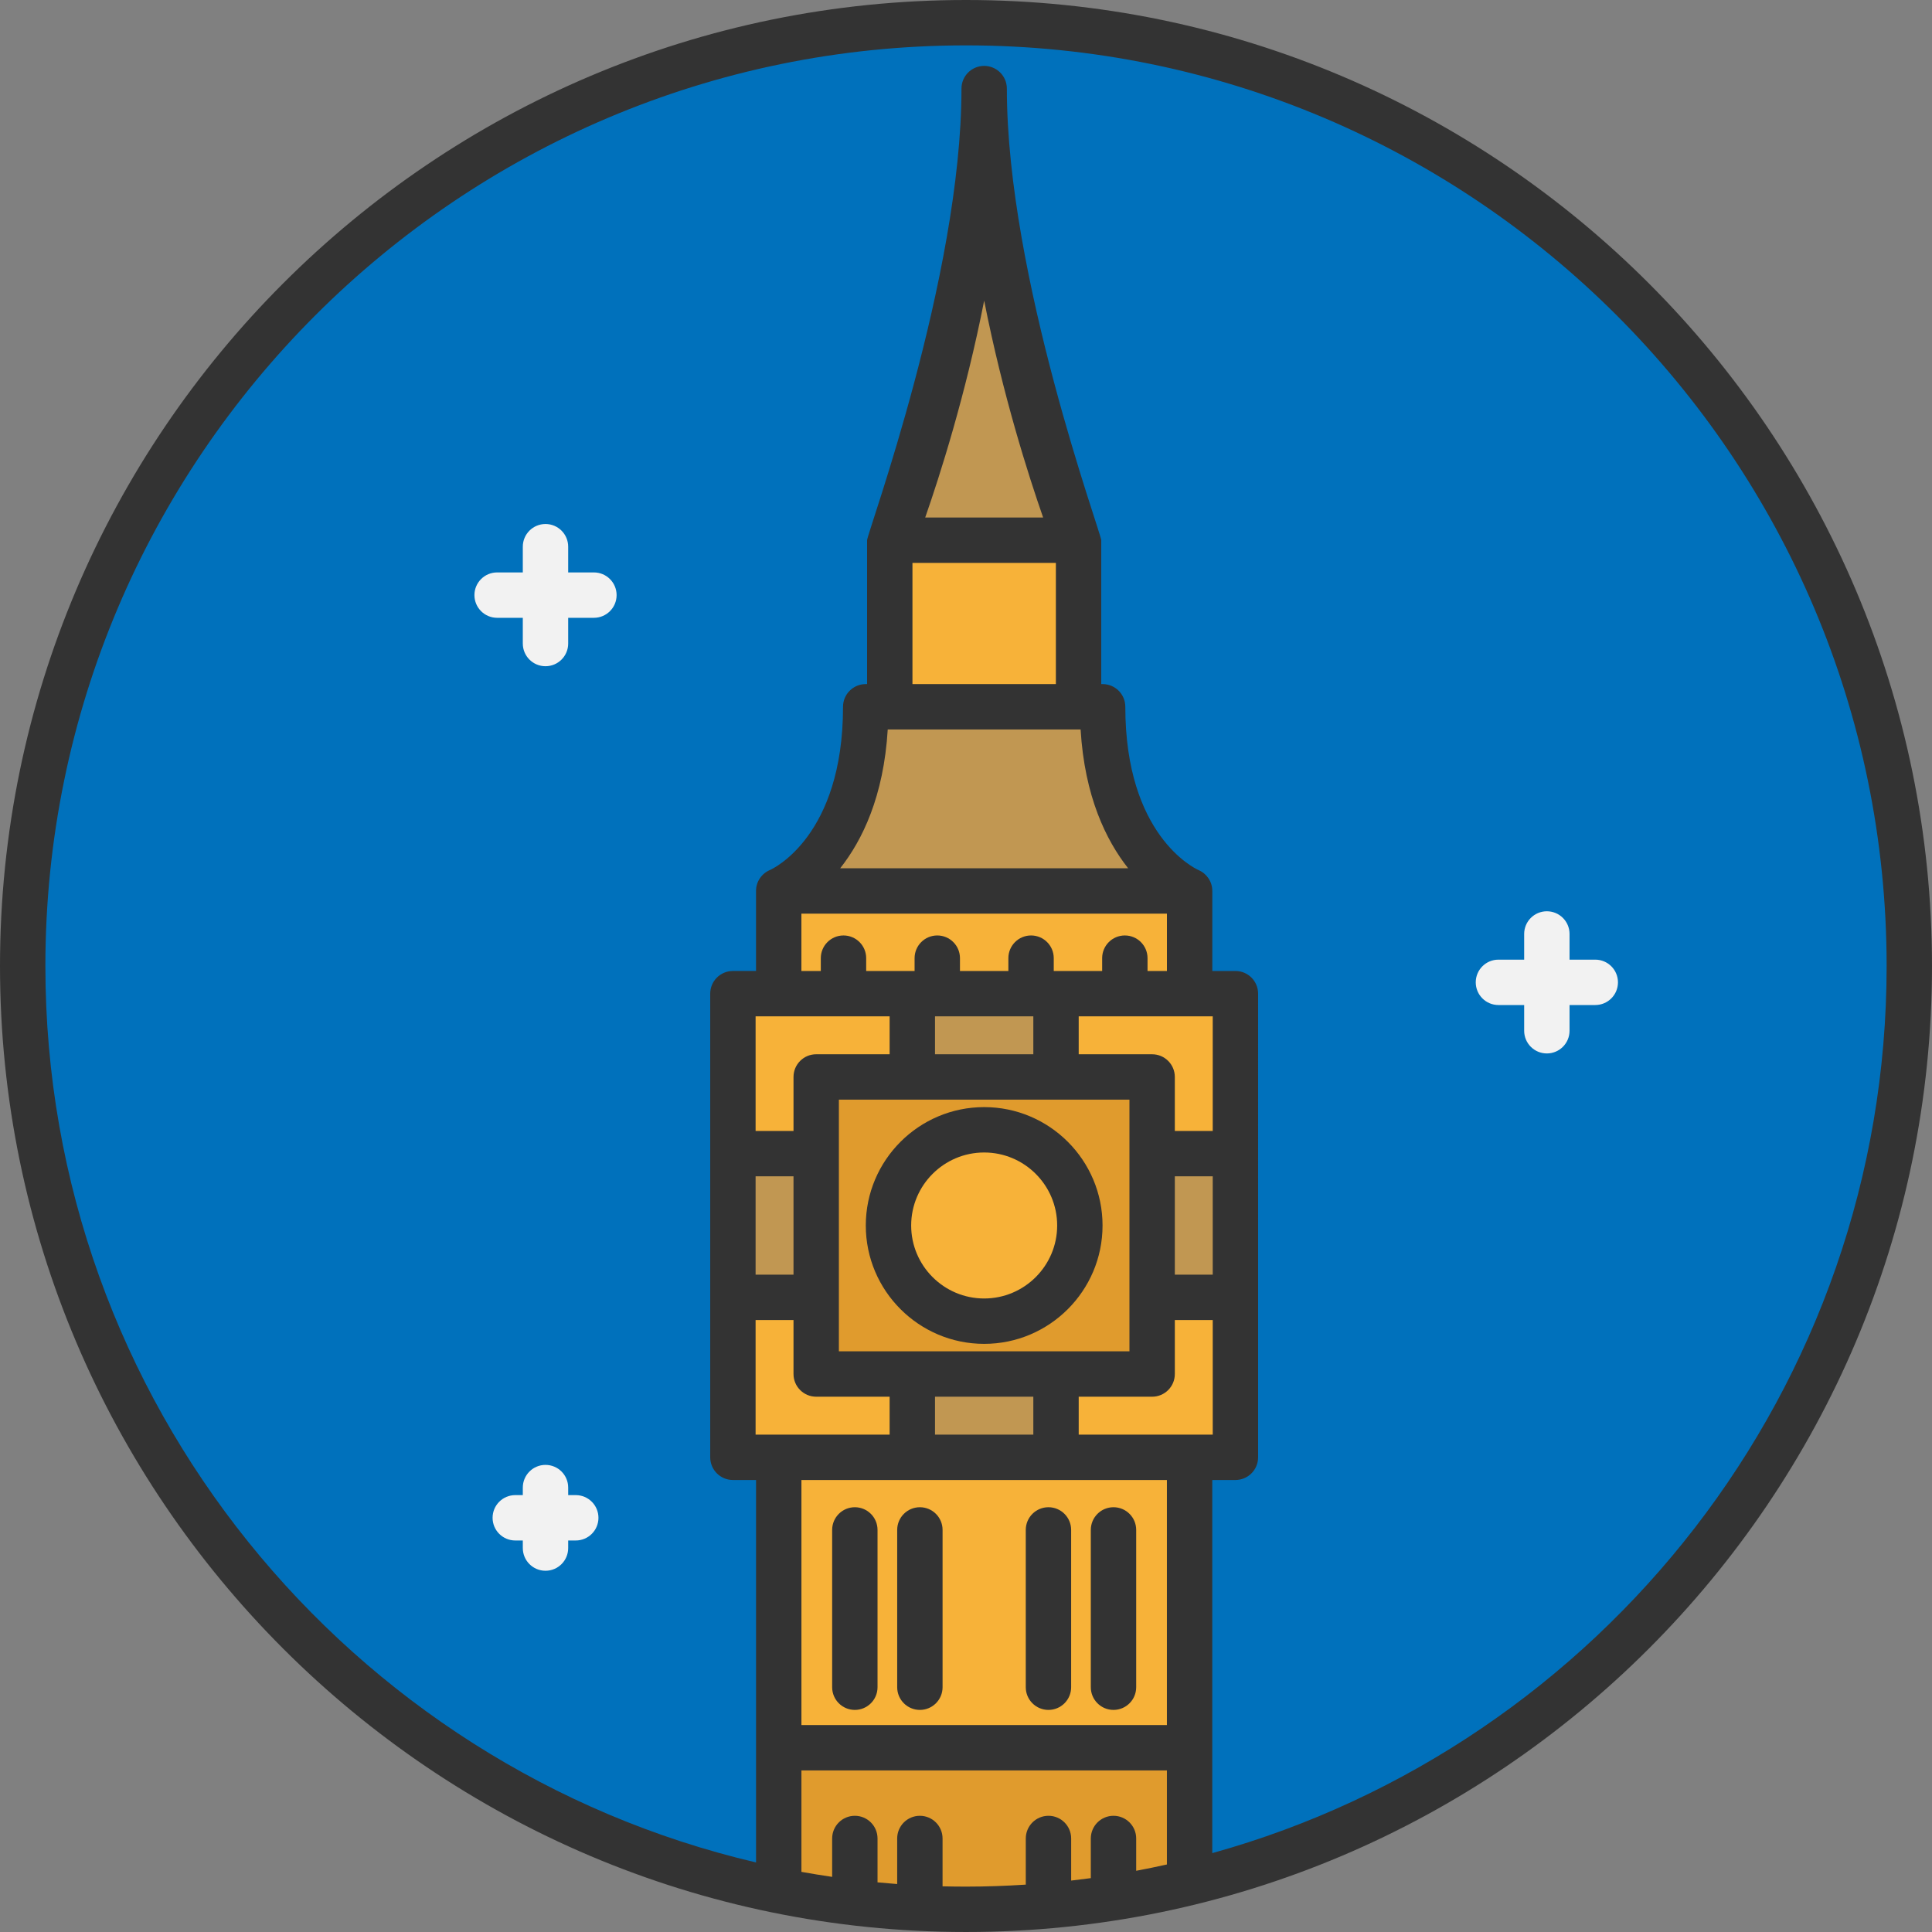 <?xml version="1.0" encoding="iso-8859-1"?>
<!-- Generator: Adobe Illustrator 19.0.0, SVG Export Plug-In . SVG Version: 6.00 Build 0)  -->
<svg version="1.1" id="Layer_1" xmlns="http://www.w3.org/2000/svg" xmlns:xlink="http://www.w3.org/1999/xlink" x="0px" y="0px"
	 viewBox="0 0 511.999 511.999" style="enable-background:new 0 0 511.999 511.999;" xml:space="preserve">
<rect x="0" y="0" width="511.999" height="511.999" fill="#808080" stroke="none"/>
<circle style="fill:#0071BC;" cx="256.003" cy="256.003" r="249.99"/>
<path style="fill:#E09B2D;" d="M305.322,343.81v20.323h-25.47h-38.073h-25.47V343.81v-38.085v-20.323h25.47h38.073h25.47v20.323
	V343.81L305.322,343.81z M286.177,324.761c0-13.998-11.352-25.35-25.362-25.35c-14.01,0-25.362,11.352-25.362,25.35
	c0,14.01,11.352,25.362,25.362,25.362C274.824,350.123,286.177,338.771,286.177,324.761z"/>
<g>
	<rect x="194.227" y="305.729" style="fill:#C19752;" width="22.079" height="38.085"/>
	<polygon style="fill:#C19752;" points="279.851,263.334 279.851,285.401 241.778,285.401 241.778,263.334 248.392,263.334 
		273.237,263.334 	"/>
	<rect x="305.32" y="305.729" style="fill:#C19752;" width="22.079" height="38.085"/>
	<rect x="241.777" y="364.138" style="fill:#C19752;" width="38.073" height="22.067"/>
	<path style="fill:#C19752;" d="M284.253,143.161h-48.452c0,0,24.22-61.812,24.22-119.692
		C260.021,81.349,284.253,143.161,284.253,143.161z"/>
	<path style="fill:#C19752;" d="M315.255,236.108H206.374c0,0,23.053-9.56,23.053-48.8h6.374h50.027h6.374
		C292.202,226.547,315.255,236.108,315.255,236.108z"/>
</g>
<g>
	<polygon style="fill:#F7B239;" points="284.253,143.161 285.828,143.161 285.828,187.307 235.801,187.307 235.801,143.161 	"/>
	<polygon style="fill:#F7B239;" points="223.535,263.334 206.374,263.334 206.374,236.108 315.255,236.108 315.255,263.334 
		298.094,263.334 279.851,263.334 273.237,263.334 248.392,263.334 241.778,263.334 	"/>
</g>
<path style="fill:#E09B2D;" d="M277.855,505.05c-7.203,0.625-14.491,0.938-21.851,0.938c-4.101,0-8.177-0.096-12.23-0.301
	c-5.796-0.277-11.545-0.746-17.233-1.419c-6.807-0.794-13.541-1.876-20.167-3.211v-37.893h108.881v35.752
	c-6.626,1.611-13.349,2.958-20.167,4.029C289.4,503.848,283.651,504.545,277.855,505.05z"/>
<g>
	<polygon style="fill:#F7B239;" points="315.255,386.2 315.255,463.165 206.374,463.165 206.374,386.2 241.778,386.2 279.851,386.2 
			"/>
	<path style="fill:#F7B239;" d="M260.814,299.411c14.01,0,25.362,11.352,25.362,25.35c0,14.01-11.352,25.362-25.362,25.362
		c-14.01,0-25.362-11.352-25.362-25.362C235.452,310.763,246.805,299.411,260.814,299.411z"/>
	<polygon style="fill:#F7B239;" points="327.401,343.81 327.401,386.2 315.255,386.2 279.851,386.2 279.851,364.133 
		305.322,364.133 305.322,343.81 	"/>
	<polygon style="fill:#F7B239;" points="327.401,263.334 327.401,305.724 305.322,305.724 305.322,285.401 279.851,285.401 
		279.851,263.334 298.094,263.334 315.255,263.334 	"/>
	<polygon style="fill:#F7B239;" points="241.778,263.334 241.778,285.401 216.307,285.401 216.307,305.724 194.228,305.724 
		194.228,263.334 206.374,263.334 223.535,263.334 	"/>
	<polygon style="fill:#F7B239;" points="241.778,364.133 241.778,386.2 206.374,386.2 194.228,386.2 194.228,343.81 216.307,343.81 
		216.307,364.133 	"/>
</g>
<g>
	<path style="fill:#F2F2F2;" d="M157.393,151.699h-6.819v-6.819c0-3.32-2.693-6.013-6.013-6.013s-6.013,2.693-6.013,6.013v6.819
		h-6.807c-3.32,0-6.013,2.693-6.013,6.013s2.693,6.013,6.013,6.013h6.807v6.819c0,3.32,2.693,6.013,6.013,6.013
		s6.013-2.693,6.013-6.013v-6.819h6.819c3.32,0,6.013-2.693,6.013-6.013S160.714,151.699,157.393,151.699z"/>
	<path style="fill:#F2F2F2;" d="M422.764,254.316h-6.819v-6.807c0-3.32-2.691-6.013-6.013-6.013c-3.322,0-6.013,2.693-6.013,6.013
		v6.807h-6.819c-3.321,0-6.013,2.693-6.013,6.013c0,3.32,2.691,6.013,6.013,6.013h6.819v6.819c0,3.32,2.691,6.013,6.013,6.013
		c3.321,0,6.013-2.693,6.013-6.013v-6.819h6.819c3.322,0,6.013-2.693,6.013-6.013C428.777,257.008,426.085,254.316,422.764,254.316z
		"/>
	<path style="fill:#F2F2F2;" d="M152.583,396.219h-2.008v-1.996c0-3.32-2.693-6.013-6.013-6.013s-6.013,2.693-6.013,6.013v1.996
		h-1.996c-3.32,0-6.013,2.693-6.013,6.013s2.693,6.013,6.013,6.013h1.996v2.008c0,3.32,2.693,6.013,6.013,6.013
		s6.013-2.693,6.013-6.013v-2.008h2.008c3.32,0,6.013-2.693,6.013-6.013S155.904,396.219,152.583,396.219z"/>
</g>
<g>
	<path style="fill:#333333;" d="M255.999,0C114.841,0,0,114.842,0,255.999s114.841,255.999,255.999,255.999
		s255.999-114.842,255.999-255.999S397.159,0,255.999,0z M241.811,149.17h38.006v32.119h-38.006V149.17z M245.188,137.145
		c3.877-11.109,10.679-32.364,15.626-57.476c4.947,25.112,11.75,46.366,15.626,57.476H245.188z M235.259,193.315h0.54h50.032h0.54
		c1.061,17.736,6.746,29.374,12.593,36.778h-76.298C228.512,222.689,234.199,211.051,235.259,193.315z M285.868,380.188v-10.046
		h19.46c3.322,0,6.013-2.693,6.013-6.013v-14.309h10.046v30.368H285.868z M273.842,269.343v10.046h-26.056v-10.046H273.842z
		 M299.314,291.416v66.699h-76.999v-66.699L299.314,291.416L299.314,291.416z M273.842,370.141v10.046h-26.056v-10.046H273.842z
		 M321.387,337.793H311.34v-26.056h10.046V337.793z M321.387,299.713H311.34v-14.309c0-3.32-2.691-6.013-6.013-6.013h-19.46v-10.046
		h35.519V299.713z M212.381,242.121h96.866v15.197h-5.14v-3.4c0-3.32-2.691-6.013-6.013-6.013c-3.321,0-6.013,2.693-6.013,6.013v3.4
		h-12.828v-3.4c0-3.32-2.691-6.013-6.013-6.013c-3.321,0-6.013,2.693-6.013,6.013v3.4H254.4v-3.4c0-3.32-2.693-6.013-6.013-6.013
		s-6.013,2.693-6.013,6.013v3.4h-12.828v-3.4c0-3.32-2.693-6.013-6.013-6.013s-6.013,2.693-6.013,6.013v3.4h-5.14V242.121z
		 M235.76,269.343v10.046h-19.459c-3.32,0-6.013,2.693-6.013,6.013v14.309h-10.046v-30.368H235.76z M200.241,311.738h10.046v26.056
		h-10.046V311.738z M200.241,349.819h10.046v14.309c0,3.32,2.693,6.013,6.013,6.013h19.459v10.046H200.24v-30.368H200.241z
		 M309.241,392.213v64.939h-96.855v-64.939H309.241z M249.787,499.895v-12.679c0-3.32-2.693-6.013-6.013-6.013
		s-6.013,2.693-6.013,6.013v12.076c-1.741-0.13-3.475-0.285-5.207-0.451v-11.625c0-3.32-2.693-6.013-6.013-6.013
		s-6.013,2.693-6.013,6.013v10.17c-2.727-0.399-5.444-0.835-8.141-1.323v-26.886h96.855v24.928
		c-2.697,0.602-5.412,1.159-8.141,1.672v-8.561c0-3.32-2.691-6.013-6.013-6.013c-3.322,0-6.013,2.693-6.013,6.013v10.507
		c-1.729,0.236-3.466,0.451-5.207,0.649v-11.156c0-3.32-2.691-6.013-6.013-6.013c-3.322,0-6.013,2.693-6.013,6.013v12.229
		c-5.24,0.338-10.519,0.528-15.841,0.528C253.923,499.974,251.852,499.947,249.787,499.895z M321.266,491.096v-98.882h6.133
		c3.322,0,6.013-2.693,6.013-6.013V263.33c0-3.32-2.691-6.013-6.013-6.013h-6.127v-21.21c0-2.48-1.503-4.607-3.646-5.527l0,0
		c-0.002-0.001-0.008-0.004-0.011-0.005c-0.007-0.004-0.016-0.007-0.023-0.011c-1.084-0.488-19.372-9.253-19.372-43.261
		c0-3.32-2.691-6.013-6.013-6.013h-0.364v-38.132c0-1.806-25.016-69.839-25.016-119.682c0-3.32-2.691-6.013-6.013-6.013
		c-3.322,0-6.013,2.693-6.013,6.013c0,49.843-25.016,117.876-25.016,119.682v38.132h-0.363c-3.32,0-6.013,2.693-6.013,6.013
		c0,34.3-18.615,42.927-19.345,43.25l0.001,0.001c-2.177,0.904-3.71,3.047-3.71,5.552v21.21h-6.127c-3.32,0-6.013,2.693-6.013,6.013
		V386.2c0,3.32,2.693,6.013,6.013,6.013h6.132v101.354C92.553,468.324,12.026,371.393,12.026,255.999
		c0-134.528,109.446-243.974,243.974-243.974s243.974,109.446,243.974,243.974C499.974,367.93,424.204,462.483,321.266,491.096z"/>
	<path style="fill:#333333;" d="M260.814,356.136c17.299,0,31.371-14.072,31.371-31.37s-14.072-31.371-31.371-31.371
		c-17.298,0-31.37,14.074-31.37,31.371S243.516,356.136,260.814,356.136z M260.814,305.42c10.667,0,19.346,8.679,19.346,19.346
		c0,10.667-8.679,19.345-19.346,19.345c-10.667,0-19.345-8.678-19.345-19.345C241.47,314.099,250.146,305.42,260.814,305.42z"/>
	<path style="fill:#333333;" d="M226.541,453.144c3.32,0,6.013-2.693,6.013-6.013v-41.689c0-3.32-2.693-6.013-6.013-6.013
		s-6.013,2.693-6.013,6.013v41.689C220.528,450.451,223.22,453.144,226.541,453.144z"/>
	<path style="fill:#333333;" d="M243.778,453.144c3.32,0,6.013-2.693,6.013-6.013v-41.689c0-3.32-2.693-6.013-6.013-6.013
		s-6.013,2.693-6.013,6.013v41.689C237.765,450.451,240.457,453.144,243.778,453.144z"/>
	<path style="fill:#333333;" d="M277.851,453.144c3.321,0,6.013-2.693,6.013-6.013v-41.689c0-3.32-2.691-6.013-6.013-6.013
		c-3.322,0-6.013,2.693-6.013,6.013v41.689C271.838,450.451,274.53,453.144,277.851,453.144z"/>
	<path style="fill:#333333;" d="M295.088,453.144c3.321,0,6.013-2.693,6.013-6.013v-41.689c0-3.32-2.691-6.013-6.013-6.013
		c-3.322,0-6.013,2.693-6.013,6.013v41.689C289.075,450.451,291.766,453.144,295.088,453.144z"/>
</g>
<g>
</g>
<g>
</g>
<g>
</g>
<g>
</g>
<g>
</g>
<g>
</g>
<g>
</g>
<g>
</g>
<g>
</g>
<g>
</g>
<g>
</g>
<g>
</g>
<g>
</g>
<g>
</g>
<g>
</g>
</svg>
